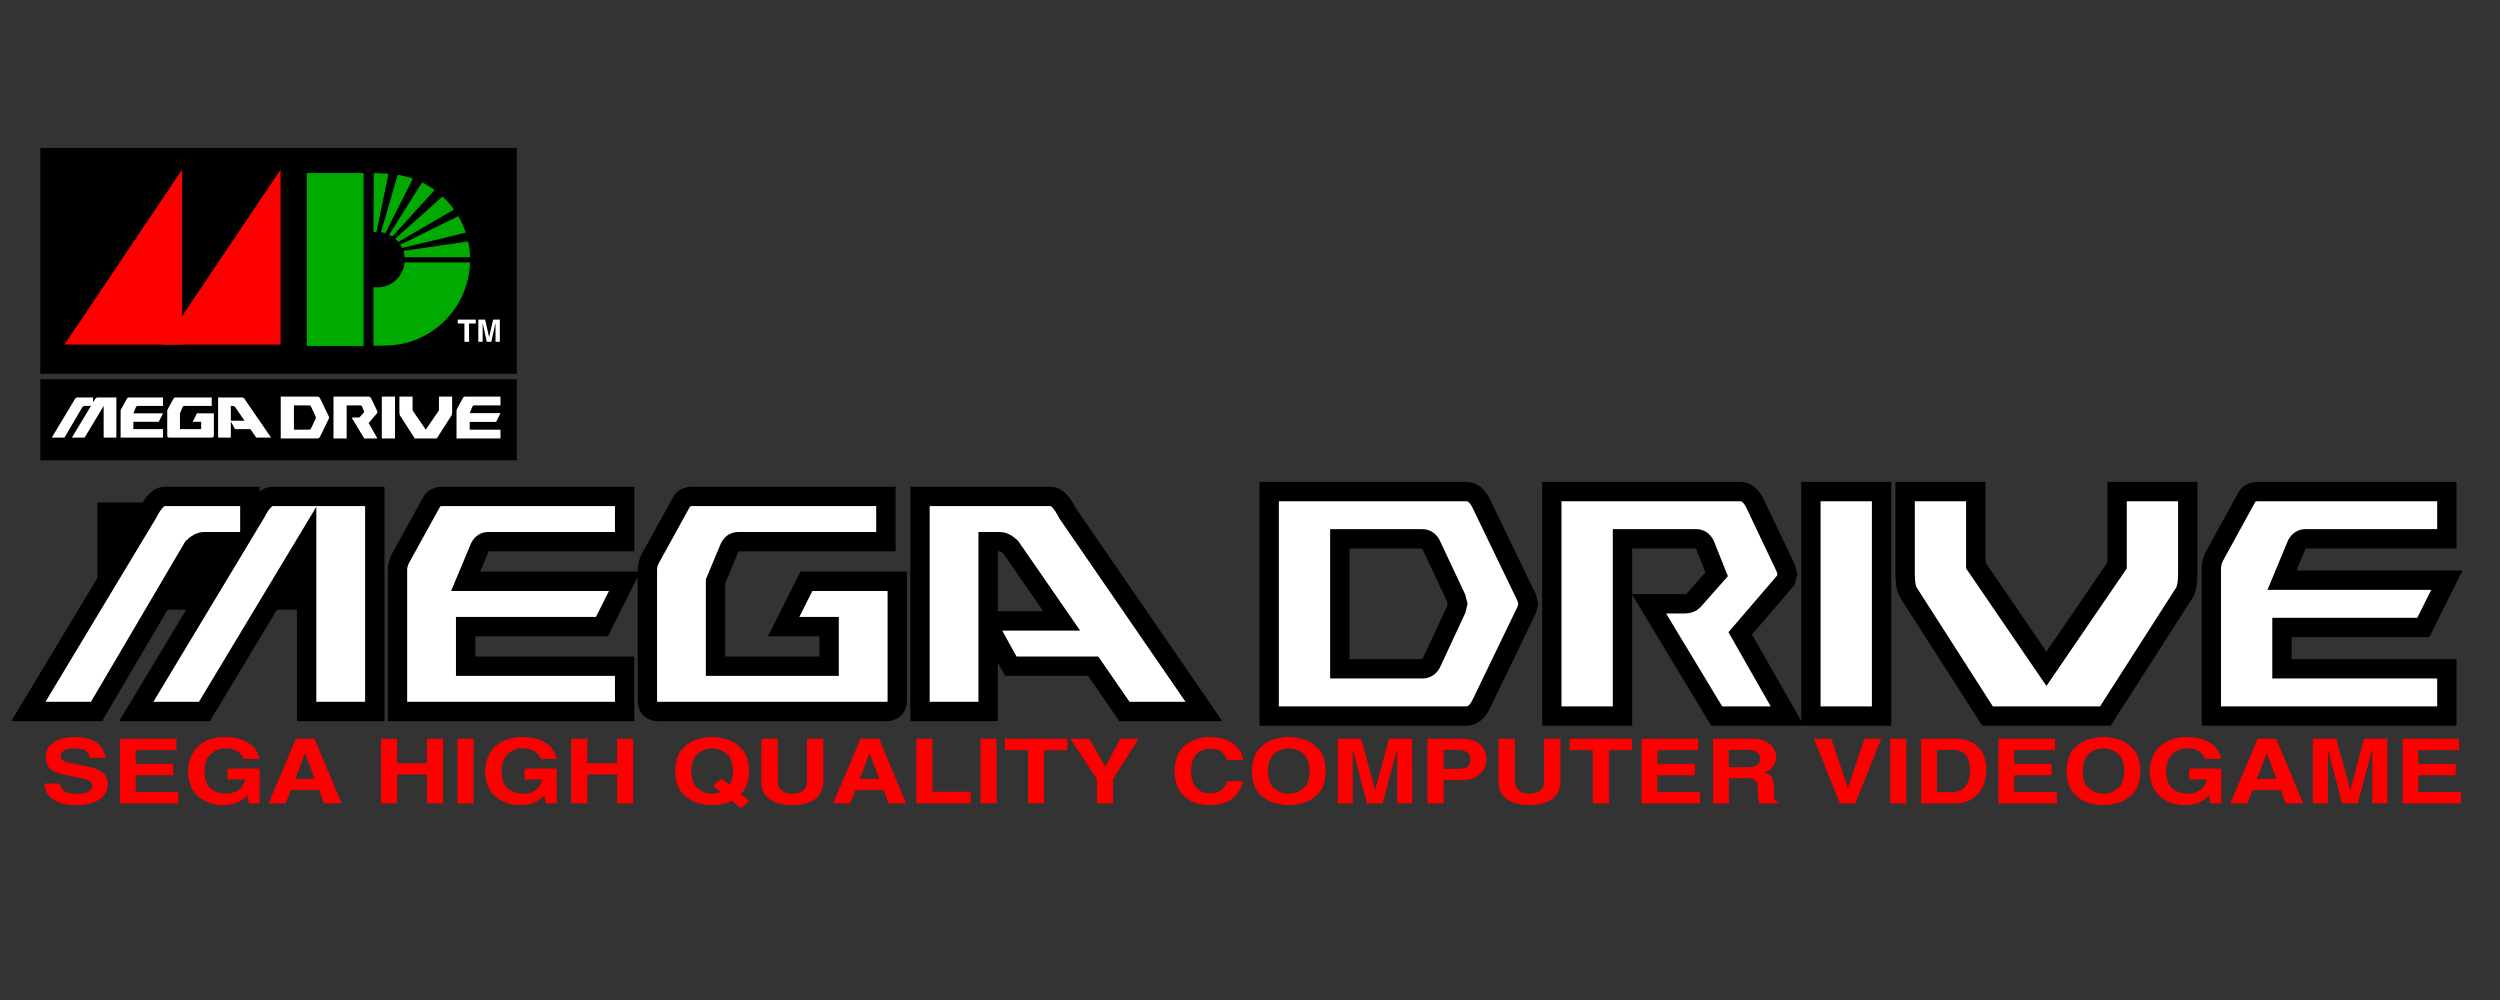 <?xml version="1.0" encoding="UTF-8" standalone="no"?>
<!-- Created with Inkscape (http://www.inkscape.org/) -->

<svg
   xmlns:dc="http://purl.org/dc/elements/1.1/"
   xmlns:cc="http://creativecommons.org/ns#"
   xmlns:rdf="http://www.w3.org/1999/02/22-rdf-syntax-ns#"
   xmlns:svg="http://www.w3.org/2000/svg"
   xmlns="http://www.w3.org/2000/svg"
   xmlns:sodipodi="http://sodipodi.sourceforge.net/DTD/sodipodi-0.dtd"
   xmlns:inkscape="http://www.inkscape.org/namespaces/inkscape"
   width="500"
   height="200"
   id="svg2"
   version="1.1"
   inkscape:version="0.92.5 (2060ec1f9f, 2020-04-08)"
   sodipodi:docname="File-Mega_Drive_Japanese_Logo.svg">
  <rect width="100%" height="100%" fill="#333333" stroke="none"/>
  <defs
     id="defs4">
    <inkscape:path-effect
       effect="skeletal"
       id="path-effect3036"
       is_visible="true"
       pattern="m -9.091,-5.051 v 10 L 0.909,-0.051 Z"
       copytype="single_stretched"
       prop_scale="1"
       scale_y_rel="false"
       spacing="0"
       normal_offset="0"
       tang_offset="0"
       prop_units="false"
       vertical_pattern="false"
       fuse_tolerance="0" />
    <inkscape:path-effect
       effect="spiro"
       id="path-effect3034"
       is_visible="true" />
    <inkscape:path-effect
       effect="skeletal"
       id="path-effect3030"
       is_visible="true"
       pattern="M 0,0 V 10 L 10,5 Z"
       copytype="single_stretched"
       prop_scale="1"
       scale_y_rel="false"
       spacing="0"
       normal_offset="0"
       tang_offset="0"
       prop_units="false"
       vertical_pattern="false"
       fuse_tolerance="0" />
    <inkscape:path-effect
       effect="spiro"
       id="path-effect3028"
       is_visible="true" />
    <inkscape:path-effect
       effect="skeletal"
       id="path-effect3024"
       is_visible="true"
       pattern="M 0,0 V 10 L 10,5 Z"
       copytype="single_stretched"
       prop_scale="1"
       scale_y_rel="false"
       spacing="0"
       normal_offset="0"
       tang_offset="0"
       prop_units="false"
       vertical_pattern="false"
       fuse_tolerance="0" />
    <inkscape:path-effect
       effect="spiro"
       id="path-effect3022"
       is_visible="true" />
    <inkscape:path-effect
       effect="skeletal"
       id="path-effect3018"
       is_visible="true"
       pattern="M 0,0 V 10 L 10,5 Z"
       copytype="single_stretched"
       prop_scale="1"
       scale_y_rel="false"
       spacing="0"
       normal_offset="0"
       tang_offset="0"
       prop_units="false"
       vertical_pattern="false"
       fuse_tolerance="0" />
    <inkscape:path-effect
       effect="spiro"
       id="path-effect3016"
       is_visible="true" />
    <inkscape:path-effect
       effect="skeletal"
       id="path-effect3012"
       is_visible="true"
       pattern="M 0,0 V 10 L 10,5 Z"
       copytype="single_stretched"
       prop_scale="1"
       scale_y_rel="false"
       spacing="0"
       normal_offset="0"
       tang_offset="0"
       prop_units="false"
       vertical_pattern="false"
       fuse_tolerance="0" />
    <inkscape:path-effect
       effect="spiro"
       id="path-effect3010"
       is_visible="true" />
  </defs>
  <sodipodi:namedview
     id="base"
     pagecolor="#ffffff"
     bordercolor="#666666"
     borderopacity="1.0"
     inkscape:pageopacity="0.0"
     inkscape:pageshadow="2"
     inkscape:zoom="1.53125"
     inkscape:cx="323.74569"
     inkscape:cy="66.147988"
     inkscape:document-units="px"
     inkscape:current-layer="layer2"
     showgrid="false"
     inkscape:window-width="1366"
     inkscape:window-height="740"
     inkscape:window-x="0"
     inkscape:window-y="0"
     inkscape:window-maximized="1"
     fit-margin-top="0"
     fit-margin-left="0"
     fit-margin-right="0"
     fit-margin-bottom="0"
     showguides="true"
     inkscape:guide-bbox="true"
     inkscape:pagecheckerboard="true" />
  <g
     inkscape:groupmode="layer"
     id="layer2"
     inkscape:label="Layer"
     style="display:inline"
     transform="translate(6.885,-560.833)">
    <g
       id="g3975">
      <g
         id="g3903" />
    </g>
    <g
       id="g119"
       transform="matrix(1.147,0,0,1.147,-8.305,-112.682)">
      <rect
         y="653.339"
         x="8.269"
         height="14.109"
         width="83.088"
         id="rect4013-7"
         style="display:inline;fill:#000000;fill-opacity:1;stroke:#000000;stroke-width:0.451;stroke-linecap:round;stroke-linejoin:miter;stroke-miterlimit:4;stroke-dasharray:none;stroke-dashoffset:0;stroke-opacity:0" />
      <rect
         y="613.009"
         x="8.269"
         height="39.367"
         width="83.088"
         id="rect4013"
         style="fill:#000000;fill-opacity:1;stroke:#000000;stroke-width:0.754;stroke-linecap:round;stroke-linejoin:miter;stroke-miterlimit:4;stroke-dasharray:none;stroke-dashoffset:0;stroke-opacity:0" />
      <flowRoot
         transform="matrix(0.11,0,0,0.11,8.65,583.727)"
         style="font-style:normal;font-weight:normal;line-height:0.01%;font-family:sans-serif;letter-spacing:0px;word-spacing:0px;fill:#000000;fill-opacity:1;stroke:none"
         id="flowRoot3018"
         xml:space="preserve"><flowRegion
           style="font-family:sans-serif"
           id="flowRegion3020"><rect
             style="font-family:sans-serif"
             y="828.076"
             x="87.143"
             height="170"
             width="332.857"
             id="rect3022" /></flowRegion><flowPara
           style="font-size:40px;line-height:1.25;font-family:sans-serif"
           id="flowPara3024"> </flowPara></flowRoot>      <path
         inkscape:connector-curvature="0"
         id="path3038"
         d="m 32.997,616.766 v 30.513 H 12.481 Z"
         style="display:inline;fill:#ff0000;fill-opacity:1;stroke:#000000;stroke-width:0.086px;stroke-linecap:butt;stroke-linejoin:miter;stroke-opacity:0" />
      <rect
         y="617.375"
         x="54.728"
         height="30.165"
         width="9.91"
         id="rect3834"
         style="display:inline;fill:#00aa00;fill-opacity:1;stroke:#000000;stroke-width:0.575;stroke-linecap:round;stroke-linejoin:miter;stroke-miterlimit:4;stroke-dasharray:none;stroke-dashoffset:0;stroke-opacity:0" />
      <path
         sodipodi:nodetypes="ccccccccccccccccccccccccccccccccccccccsccc"
         inkscape:connector-curvature="0"
         id="path3838"
         d="m 66.772,617.389 c -0.106,-0.003 -0.224,-0.006 -0.357,-0.008 l -0.061,10.334 c 0.008,2.2e-4 0.016,-2.2e-4 0.024,0 v -0.032 c 0.169,-0.022 0.338,-0.034 0.511,-0.037 l 2.081,-10.127 c -0.812,-0.099 -1.576,-0.109 -2.198,-0.129 z m 3.816,0.287 -2.921,10.015 c 0.26,0.036 0.515,0.093 0.76,0.169 l 4.799,-9.522 c -0.848,-0.298 -1.728,-0.521 -2.638,-0.661 z m 4.242,1.334 -5.739,9.11 c 0.192,0.093 0.378,0.199 0.554,0.316 l 7.372,-8.111 c -0.688,-0.499 -1.419,-0.938 -2.188,-1.315 z m 3.567,2.447 -8.248,7.361 c 0.197,0.171 0.382,0.359 0.549,0.56 l 9.704,-5.65 c -0.591,-0.824 -1.264,-1.585 -2.006,-2.271 z m 2.758,3.43 -10.098,4.978 c 0.116,0.181 0.219,0.369 0.311,0.565 l 11.086,-2.667 C 82.119,626.753 81.683,625.79 81.154,624.888 Z m 1.714,4.408 -11.298,1.652 c 0.116,0.349 0.194,0.716 0.228,1.095 h 11.402 c -0.027,-0.94 -0.141,-1.859 -0.332,-2.747 z m -11.07,3.653 c -0.234,2.451 -2.289,4.367 -4.788,4.367 -0.215,0 -0.424,-0.015 -0.632,-0.043 v -0.209 c -0.008,2.2e-4 -0.016,-2.2e-4 -0.024,0 v 10.434 c 0.856,-0.006 1.297,-0.042 1.963,-0.042 8.068,0 14.638,-6.453 14.883,-14.508 z"
         style="display:inline;fill:#00aa00;fill-opacity:1;stroke:#000000;stroke-width:0.567;stroke-linecap:round;stroke-linejoin:miter;stroke-miterlimit:4;stroke-dasharray:none;stroke-dashoffset:0;stroke-opacity:0" />
      <path
         inkscape:connector-curvature="0"
         id="path3038-4"
         d="m 50.165,616.766 v 30.513 H 29.649 Z"
         style="display:inline;fill:#ff0000;fill-opacity:1;stroke:#000000;stroke-width:0.086px;stroke-linecap:butt;stroke-linejoin:miter;stroke-opacity:0" />
      <path
         inkscape:connector-curvature="0"
         id="text8337"
         d="m 6.181,711.258 20.796,-34.544 c 0.99,-1.974 1.981,-2.961 2.971,-2.961 h 14.854 v 4.589 l 0.99,-1.629 c 0.99,-1.974 1.98,-2.961 2.971,-2.961 h 17.825 v 37.505 h -11.883 v -29.609 l -17.825,29.609 h -11.883 l 17.825,-29.609 h -5.942 c -0.66,3e-5 -1.32,0.329 -1.981,0.987 l -16.835,28.622 z M 82.431,696.453 v 6.909 H 110.159 v 7.896 H 70.548 v -24.674 c 0,-0.658 0.165,-1.316 0.495,-1.974 l 5.446,-9.87 c 0.33,-0.658 0.99,-0.987 1.981,-0.987 H 110.159 v 7.896 H 86.392 c -0.66,3e-5 -1.155,0.329 -1.485,0.987 l -2.476,5.922 H 110.159 l -3.961,7.896 z m 43.572,6.909 h 19.805 v -6.909 h -7.922 l 3.961,-7.896 h 15.844 v 20.727 c -4e-5,1.316 -0.66,1.974 -1.981,1.974 h -39.611 c -1.32,0 -1.981,-0.658 -1.981,-1.974 v -22.7 c 0,-0.658 0.165,-1.316 0.495,-1.974 l 5.446,-9.87 c 0.33,-0.658 0.99,-0.987 1.981,-0.987 h 33.669 v 7.896 H 129.964 c -0.66,3e-5 -1.155,0.329 -1.485,0.987 l -2.476,5.922 z m 85.163,7.896 h -13.864 l -5.446,-7.896 h -14.359 l -3.961,-7.156 v 15.051 h -11.883 v -37.505 h 22.776 c 0.99,4e-5 1.981,0.987 2.971,2.961 z m -24.806,-15.792 -8.863,-12.831 c -0.66,-0.658 -1.32,-0.987 -1.98,-0.987 h -1.98 v 13.818 z"
         style="font-style:normal;font-weight:normal;font-size:69.469px;font-family:NiseMegaDrive;fill:#ffffff;fill-opacity:1;stroke:#000000;stroke-width:3.376;stroke-linecap:butt;stroke-linejoin:miter;stroke-miterlimit:4;stroke-dasharray:none;stroke-dashoffset:0;stroke-opacity:1" />
      <path
         inkscape:connector-curvature="0"
         id="text8339"
         d="m 234.862,703.816 h 14.374 c 0.684,2e-5 1.198,-0.309 1.54,-0.927 l 4.364,-9.374 0.257,-1.03 -0.257,-1.03 -4.364,-9.271 c -0.342,-0.687 -0.856,-1.03 -1.54,-1.03 h -14.374 z m -12.321,-30.905 h 34.396 c 1.027,4e-5 1.882,0.687 2.567,2.06 l 7.957,16.483 0.257,1.03 -0.257,1.03 -7.957,16.483 c -0.685,1.374 -1.54,2.06 -2.567,2.06 h -34.396 z m 49.284,0 h 32.856 c 1.027,4e-5 1.882,0.687 2.567,2.06 l 5.39,11.332 0.257,1.03 -0.257,1.03 -7.957,9.271 8.214,14.422 h -12.321 l -11.807,-19.573 h 6.16 c 0.684,2e-5 1.198,-0.172 1.54,-0.515 l 4.107,-4.636 -2.053,-5.151 c -0.342,-0.687 -0.856,-1.03 -1.54,-1.03 h -12.834 v 30.905 H 271.825 Z m 57.498,39.146 h -12.321 v -39.146 h 12.321 z m 16.428,-26.269 12.321,18.028 12.321,-18.028 v -12.877 h 12.321 v 14.422 c -7e-5,1.374 -0.171,2.404 -0.513,3.09 l -13.861,21.633 h -20.535 l -13.861,-21.633 c -0.342,-0.687 -0.513,-1.717 -0.513,-3.09 v -14.422 h 12.321 z m 53.391,10.817 v 7.211 h 28.749 v 8.241 h -41.07 v -25.754 c 0,-0.687 0.171,-1.374 0.513,-2.06 l 5.647,-10.302 c 0.342,-0.687 1.027,-1.03 2.054,-1.03 h 32.856 v 8.241 h -24.642 c -0.685,3e-5 -1.198,0.343 -1.54,1.03 l -2.567,6.181 h 28.749 l -4.107,8.241 z"
         style="font-style:normal;font-weight:normal;font-size:72.268px;font-family:NiseMegaDrive;fill:#ffffff;fill-opacity:1;stroke:#000000;stroke-width:3.376;stroke-linecap:butt;stroke-linejoin:miter;stroke-miterlimit:4;stroke-dasharray:none;stroke-dashoffset:0;stroke-opacity:1" />
      <g
         id="text3920"
         style="font-style:normal;font-variant:normal;font-weight:bold;font-stretch:normal;font-size:155.441px;line-height:125%;font-family:'Helvetica LT Std';-inkscape-font-specification:'Helvetica LT Std Bold';letter-spacing:0px;word-spacing:0px;fill:#ff0000;fill-opacity:1;stroke:none"
         transform="matrix(0.12,0,0,0.101,-83.432,643.809)">
        <path
           inkscape:connector-curvature="0"
           id="path3018"
           d="m 770.334,792.168 c -0.165,4.816 0.942,10.089 3.322,15.82 2.38,5.731 7.022,10.694 13.926,14.888 6.905,4.194 17.062,6.393 30.472,6.598 3.626,0.171 8.878,-0.499 15.757,-2.009 6.879,-1.51 13.213,-4.886 19.004,-10.127 5.79,-5.241 8.867,-13.372 9.228,-24.392 -0.266,-9.789 -3.232,-16.829 -8.899,-21.12 -5.667,-4.291 -12.442,-7.251 -20.324,-8.879 l -27.202,-6.684 c -2.532,-0.418 -5.084,-1.409 -7.655,-2.973 -2.571,-1.564 -3.957,-4.459 -4.158,-8.685 0.256,-4.977 2.387,-8.468 6.392,-10.473 4.006,-2.004 8.352,-2.969 13.037,-2.895 9.822,0.389 16.098,2.565 18.828,6.528 2.73,3.964 4.07,7.383 4.022,10.259 h 22.383 c 0.047,-4.751 -1.204,-9.894 -3.754,-15.429 -2.549,-5.534 -6.99,-10.309 -13.322,-14.323 -6.332,-4.014 -15.148,-6.118 -26.448,-6.31 -11.931,0.194 -21.004,2.242 -27.219,6.143 -6.215,3.901 -10.417,8.494 -12.608,13.777 -2.191,5.283 -3.215,10.094 -3.074,14.433 0.35,11.849 4.003,19.861 10.958,24.035 6.956,4.174 15.116,7.095 24.482,8.763 l 11.969,2.798 c 6.01,1.257 10.855,2.824 14.534,4.702 3.679,1.878 5.57,4.922 5.674,9.132 -0.282,5.771 -2.788,9.657 -7.519,11.658 -4.731,2.001 -9.997,2.934 -15.797,2.798 -9.883,-0.363 -16.347,-2.591 -19.391,-6.684 -3.044,-4.093 -4.456,-7.876 -4.236,-11.347 z" />
        <path
           inkscape:connector-curvature="0"
           id="path3020"
           d="m 961.987,714.914 h -82.072 v 111.605 h 84.714 v -19.741 h -61.865 v -28.912 h 54.404 V 758.127 H 902.765 V 734.655 h 59.222 z" />
        <path
           inkscape:connector-curvature="0"
           id="path3022"
           d="m 1036.128,785.173 h 25.958 c -2.915,10.884 -7.383,17.795 -13.407,20.732 -6.023,2.937 -10.57,4.213 -13.64,3.828 -8.29,0.304 -15.686,-2.286 -22.189,-7.772 -6.503,-5.486 -9.935,-15.693 -10.298,-30.622 0.295,-14.184 3.552,-24.443 9.773,-30.777 6.221,-6.334 13.636,-9.443 22.247,-9.326 8.225,0.492 14.352,3.005 18.381,7.539 4.028,4.534 6.036,8.135 6.023,10.803 h 23.316 c -0.363,-5.309 -2.245,-10.839 -5.648,-16.592 -3.402,-5.752 -8.636,-10.649 -15.699,-14.692 -7.064,-4.042 -16.269,-6.153 -27.616,-6.333 h -0.311 c -12.463,0.168 -22.701,3.027 -30.714,8.578 -8.013,5.551 -13.944,12.785 -17.795,21.704 -3.85,8.919 -5.764,18.514 -5.74,28.785 0.457,19.572 5.644,34.21 15.563,43.912 9.919,9.702 21.829,14.547 35.732,14.534 9.99,-0.278 17.6,-2.247 22.83,-5.907 5.23,-3.659 9.226,-7.338 11.988,-11.036 l 2.332,13.99 h 15.544 v -60.155 h -46.632 z" />
        <path
           inkscape:connector-curvature="0"
           id="path3024"
           d="m 1128.203,803.515 h 41.191 l 7.15,23.005 h 25.337 l -39.326,-111.605 h -26.891 l -39.792,111.605 h 24.559 z m 20.518,-63.419 h 0.311 l 13.834,44.145 h -28.445 z" />
        <path
           inkscape:connector-curvature="0"
           id="path3026"
           d="m 1326.079,776.468 v 50.051 h 23.316 V 714.914 h -23.316 v 42.279 h -43.523 v -42.279 h -23.316 v 111.605 h 23.316 v -50.051 z" />
        <path
           inkscape:connector-curvature="0"
           id="path3028"
           d="m 1393.799,714.914 h -23.316 v 111.605 h 23.316 z" />
        <path
           inkscape:connector-curvature="0"
           id="path3030"
           d="m 1467.842,785.173 h 25.958 c -2.914,10.884 -7.383,17.795 -13.407,20.732 -6.023,2.937 -10.57,4.213 -13.64,3.828 -8.29,0.304 -15.687,-2.286 -22.189,-7.772 -6.503,-5.486 -9.935,-15.693 -10.298,-30.622 0.295,-14.184 3.552,-24.443 9.773,-30.777 6.221,-6.334 13.636,-9.443 22.247,-9.326 8.225,0.492 14.352,3.005 18.381,7.539 4.028,4.534 6.036,8.135 6.023,10.803 h 23.316 c -0.363,-5.309 -2.245,-10.839 -5.648,-16.592 -3.402,-5.752 -8.636,-10.649 -15.699,-14.692 -7.064,-4.042 -16.269,-6.153 -27.616,-6.333 h -0.311 c -12.463,0.168 -22.701,3.027 -30.714,8.578 -8.013,5.551 -13.944,12.785 -17.795,21.704 -3.85,8.919 -5.764,18.514 -5.74,28.785 0.457,19.572 5.644,34.21 15.563,43.912 9.919,9.702 21.829,14.547 35.732,14.534 9.99,-0.278 17.6,-2.247 22.83,-5.907 5.23,-3.659 9.226,-7.338 11.988,-11.036 l 2.332,13.99 h 15.544 v -60.155 h -46.632 z" />
        <path
           inkscape:connector-curvature="0"
           id="path3032"
           d="m 1602.352,776.468 v 50.051 h 23.316 V 714.914 h -23.316 v 42.279 h -43.523 v -42.279 h -23.316 v 111.605 h 23.316 v -50.051 z" />
        <path
           inkscape:connector-curvature="0"
           id="path3034"
           d="m 1741.783,796.209 11.192,10.57 c -2.118,1.075 -4.255,1.839 -6.412,2.293 -2.157,0.453 -4.216,0.674 -6.179,0.661 -6.771,0.327 -13.397,-2.27 -19.877,-7.791 -6.48,-5.521 -9.958,-15.929 -10.434,-31.224 0.476,-15.295 3.954,-25.702 10.434,-31.224 6.48,-5.521 13.105,-8.118 19.877,-7.791 6.771,-0.327 13.397,2.27 19.877,7.791 6.48,5.521 9.958,15.929 10.434,31.224 -0.02,5.194 -0.486,9.767 -1.399,13.718 -0.913,3.951 -2.157,7.357 -3.731,10.22 l -11.813,-11.036 z m 52.694,25.803 -12.124,-11.503 c 3.478,-4.32 6.276,-9.747 8.394,-16.282 2.118,-6.535 3.206,-14.372 3.264,-23.51 -0.389,-17.216 -3.929,-30.054 -10.622,-38.514 -6.693,-8.46 -14.206,-14.01 -22.539,-16.649 -8.333,-2.639 -15.155,-3.837 -20.466,-3.592 -5.311,-0.245 -12.133,0.953 -20.466,3.592 -8.333,2.64 -15.846,8.189 -22.539,16.649 -6.692,8.46 -10.233,21.298 -10.622,38.514 0.389,17.216 3.929,30.055 10.622,38.514 6.692,8.46 14.205,14.01 22.539,16.649 8.333,2.64 15.155,3.837 20.466,3.592 3.387,0.078 7.649,-0.389 12.785,-1.399 5.136,-1.01 10.408,-3.031 15.816,-6.062 l 13.212,12.591 z" />
        <path
           inkscape:connector-curvature="0"
           id="path3036"
           d="m 1901.94,714.914 h -23.782 v 73.523 c 0.061,6.804 -1.694,12.043 -5.266,15.719 -3.572,3.676 -9.33,5.534 -17.273,5.576 -5.589,0.039 -10.266,-1.749 -14.028,-5.363 -3.763,-3.614 -5.719,-9.287 -5.868,-17.021 v -72.435 h -23.782 v 73.989 c 0.12,5.596 0.852,10.648 2.196,15.155 1.344,4.508 3.514,8.471 6.509,11.891 5.188,5.392 11.056,9.025 17.604,10.9 6.548,1.875 12.493,2.749 17.837,2.623 14.219,0.087 25.379,-3.235 33.478,-9.968 8.099,-6.732 12.225,-17.399 12.377,-32.001 z" />
        <path
           inkscape:connector-curvature="0"
           id="path3039"
           d="m 1948.52,803.515 h 41.191 l 7.15,23.005 h 25.337 l -39.326,-111.605 h -26.891 l -39.792,111.605 h 24.559 z m 20.518,-63.419 h 0.311 l 13.834,44.145 h -28.445 z" />
        <path
           inkscape:connector-curvature="0"
           id="path3041"
           d="m 2060.54,714.914 h -23.316 v 111.605 h 78.808 v -20.207 h -55.492 z" />
        <path
           inkscape:connector-curvature="0"
           id="path3043"
           d="m 2153.7,714.914 h -23.316 v 111.605 h 23.316 z" />
        <path
           inkscape:connector-curvature="0"
           id="path3045"
           d="m 2222.769,734.655 h 33.73 v -19.741 h -90.777 v 19.741 h 33.73 v 91.865 h 23.316 z" />
        <path
           inkscape:connector-curvature="0"
           id="path3047"
           d="m 2322.769,784.707 37.305,-69.792 h -26.425 l -22.072,48.497 -23.16,-48.497 h -27.513 l 38.549,69.481 v 42.124 h 23.316 z" />
        <path
           inkscape:connector-curvature="0"
           id="path3049"
           d="m 2511.834,751.443 c -0.368,-5.674 -2.24,-11.527 -5.619,-17.559 -3.379,-6.031 -8.544,-11.147 -15.498,-15.348 -6.954,-4.201 -15.977,-6.392 -27.07,-6.575 -14.718,0.016 -26.862,4.958 -36.431,14.825 -9.569,9.867 -14.524,24.563 -14.864,44.086 0.269,19.307 5.055,33.892 14.359,43.756 9.304,9.864 21.512,14.812 36.625,14.844 13.97,-0.201 24.967,-4.035 32.992,-11.503 8.024,-7.468 13.193,-17.364 15.505,-29.689 h -23.316 c -1.448,6.859 -4.304,12.066 -8.569,15.622 -4.265,3.556 -9.647,5.343 -16.146,5.363 -9.789,-0.334 -16.868,-4.174 -21.237,-11.522 -4.369,-7.348 -6.512,-16.201 -6.431,-26.561 0.453,-15.431 3.666,-25.877 9.637,-31.34 5.971,-5.463 11.982,-8.021 18.031,-7.675 9.346,0.385 15.641,2.762 18.886,7.131 3.245,4.369 5.188,8.416 5.829,12.144 z" />
        <path
           inkscape:connector-curvature="0"
           id="path3051"
           d="m 2524.683,770.717 c 0.389,17.216 3.929,30.055 10.622,38.514 6.692,8.46 14.205,14.01 22.539,16.649 8.333,2.64 15.155,3.837 20.466,3.592 5.311,0.245 12.133,-0.953 20.466,-3.592 8.333,-2.64 15.846,-8.189 22.539,-16.649 6.692,-8.46 10.233,-21.298 10.622,-38.514 -0.389,-17.216 -3.929,-30.054 -10.622,-38.514 -6.693,-8.46 -14.206,-14.01 -22.539,-16.649 -8.333,-2.639 -15.155,-3.837 -20.466,-3.592 -5.311,-0.245 -12.133,0.953 -20.466,3.592 -8.333,2.64 -15.846,8.189 -22.539,16.649 -6.693,8.46 -10.233,21.298 -10.622,38.514 z m 23.316,0 c 0.476,-15.295 3.954,-25.702 10.434,-31.224 6.48,-5.521 13.105,-8.118 19.877,-7.791 6.771,-0.327 13.397,2.27 19.877,7.791 6.48,5.521 9.958,15.929 10.434,31.224 -0.476,15.295 -3.954,25.703 -10.434,31.224 -6.48,5.521 -13.106,8.118 -19.877,7.791 -6.771,0.327 -13.397,-2.27 -19.877,-7.791 -6.48,-5.521 -9.958,-15.929 -10.434,-31.224 z" />
        <path
           inkscape:connector-curvature="0"
           id="path3053"
           d="m 2757.586,714.914 h -33.73 l -19.896,87.979 h -0.311 l -20.207,-87.979 h -34.041 v 111.605 h 21.762 v -93.264 h 0.311 l 20.363,93.264 h 22.85 l 20.829,-93.264 h 0.311 v 93.264 h 21.762 z" />
        <path
           inkscape:connector-curvature="0"
           id="path3055"
           d="m 2803.137,786.261 h 26.736 c 9.884,-0.252 17.404,-2.58 22.562,-6.983 5.157,-4.403 8.648,-9.368 10.472,-14.893 1.824,-5.526 2.678,-10.099 2.562,-13.719 -0.094,-11.078 -3.17,-19.776 -9.229,-26.094 -6.059,-6.318 -14.537,-9.537 -25.434,-9.657 h -50.984 v 111.605 h 23.316 z m 0,-19.274 v -32.798 h 18.497 c 7.179,-0.039 12.406,1.166 15.68,3.614 3.274,2.448 4.887,6.373 4.838,11.775 0.363,2.902 -0.363,6.425 -2.176,10.57 -1.813,4.145 -6.891,6.425 -15.233,6.839 z" />
        <path
           inkscape:connector-curvature="0"
           id="path3057"
           d="m 2973.028,714.914 h -23.782 v 73.523 c 0.061,6.804 -1.694,12.043 -5.266,15.719 -3.572,3.676 -9.33,5.534 -17.273,5.576 -5.589,0.039 -10.266,-1.749 -14.028,-5.363 -3.763,-3.614 -5.719,-9.287 -5.868,-17.021 v -72.435 h -23.782 v 73.989 c 0.12,5.596 0.852,10.648 2.196,15.155 1.344,4.508 3.514,8.471 6.509,11.891 5.188,5.392 11.056,9.025 17.604,10.9 6.548,1.875 12.493,2.749 17.837,2.623 14.219,0.087 25.379,-3.235 33.478,-9.968 8.099,-6.732 12.225,-17.399 12.377,-32.001 z" />
        <path
           inkscape:connector-curvature="0"
           id="path3059"
           d="m 3043.39,734.655 h 33.73 v -19.741 h -90.777 v 19.741 h 33.73 v 91.865 h 23.316 z" />
        <path
           inkscape:connector-curvature="0"
           id="path3061"
           d="m 3173.079,714.914 h -82.072 v 111.605 h 84.714 v -19.741 h -61.865 v -28.912 h 54.404 v -19.741 h -54.404 V 734.655 h 59.222 z" />
        <path
           inkscape:connector-curvature="0"
           id="path3063"
           d="m 3194.837,826.52 h 22.85 v -43.678 h 24.093 c 8.306,-0.071 13.494,1.548 15.563,4.857 2.069,3.31 2.943,8.737 2.623,16.282 0.01,5.641 0.227,10.175 0.661,13.601 0.434,3.426 1.043,6.405 1.826,8.938 h 25.803 v -2.953 c -2.384,-0.722 -3.834,-2.62 -4.352,-5.693 -0.518,-3.073 -0.726,-8.585 -0.622,-16.535 -0.016,-10.039 -1.227,-16.852 -3.633,-20.44 -2.406,-3.588 -5.91,-6.205 -10.512,-7.85 5.547,-1.972 9.802,-5.333 12.765,-10.084 2.963,-4.751 4.459,-10.249 4.488,-16.496 0.116,-3.423 -0.721,-7.578 -2.51,-12.464 -1.79,-4.886 -5.228,-9.236 -10.316,-13.051 -5.088,-3.815 -12.523,-5.828 -22.303,-6.039 h -56.425 z m 22.85,-62.487 v -29.844 h 29.067 c 6.664,0.24 11.094,1.937 13.29,5.091 2.196,3.154 3.206,6.328 3.031,9.521 0.01,5.463 -1.483,9.381 -4.469,11.755 -2.986,2.374 -7.506,3.533 -13.562,3.478 z" />
        <path
           inkscape:connector-curvature="0"
           id="path3065"
           d="m 3390.692,799.473 h -0.311 l -23.938,-84.559 h -25.026 l 37.616,111.605 h 22.228 l 37.927,-111.605 h -24.248 z" />
        <path
           inkscape:connector-curvature="0"
           id="path3067"
           d="m 3475.559,714.914 h -23.316 v 111.605 h 23.316 z" />
        <path
           inkscape:connector-curvature="0"
           id="path3069"
           d="m 3497.219,826.52 h 48.342 c 12.169,-0.278 21.63,-3.556 28.382,-9.833 6.752,-6.277 11.457,-13.884 14.116,-22.821 2.659,-8.937 3.933,-17.534 3.823,-25.791 0.136,-7.311 -1,-15.037 -3.408,-23.178 -2.409,-8.14 -6.907,-15.106 -13.495,-20.898 -6.588,-5.791 -16.083,-8.82 -28.486,-9.085 h -49.274 z m 22.85,-92.331 h 22.383 c 3.448,-0.171 7.139,0.464 11.071,1.906 3.932,1.441 7.311,4.713 10.138,9.816 2.827,5.103 4.306,13.061 4.439,23.874 0.13,9.585 -1.723,18.122 -5.557,25.609 -3.834,7.487 -10.428,11.438 -19.78,11.852 h -22.694 z" />
        <path
           inkscape:connector-curvature="0"
           id="path3071"
           d="m 3691.621,714.914 h -82.072 v 111.605 h 84.715 v -19.741 h -61.865 v -28.912 h 54.404 v -19.741 h -54.404 V 734.655 h 59.222 z" />
        <path
           inkscape:connector-curvature="0"
           id="path3073"
           d="m 3708.405,770.717 c 0.389,17.216 3.929,30.055 10.622,38.514 6.692,8.46 14.205,14.01 22.539,16.649 8.333,2.64 15.155,3.837 20.466,3.592 5.311,0.245 12.133,-0.953 20.466,-3.592 8.333,-2.64 15.846,-8.189 22.539,-16.649 6.692,-8.46 10.233,-21.298 10.622,-38.514 -0.389,-17.216 -3.929,-30.054 -10.622,-38.514 -6.693,-8.46 -14.206,-14.01 -22.539,-16.649 -8.333,-2.639 -15.155,-3.837 -20.466,-3.592 -5.311,-0.245 -12.133,0.953 -20.466,3.592 -8.333,2.64 -15.846,8.189 -22.539,16.649 -6.693,8.46 -10.233,21.298 -10.622,38.514 z m 23.316,0 c 0.476,-15.295 3.954,-25.702 10.434,-31.224 6.48,-5.521 13.105,-8.118 19.877,-7.791 6.771,-0.327 13.397,2.27 19.877,7.791 6.48,5.521 9.958,15.929 10.434,31.224 -0.476,15.295 -3.954,25.703 -10.434,31.224 -6.48,5.521 -13.105,8.118 -19.877,7.791 -6.771,0.327 -13.397,-2.27 -19.877,-7.791 -6.48,-5.521 -9.958,-15.929 -10.434,-31.224 z" />
        <path
           inkscape:connector-curvature="0"
           id="path3075"
           d="m 3886.594,785.173 h 25.958 c -2.914,10.884 -7.383,17.795 -13.407,20.732 -6.023,2.937 -10.57,4.213 -13.64,3.828 -8.29,0.304 -15.687,-2.286 -22.189,-7.772 -6.503,-5.486 -9.935,-15.693 -10.298,-30.622 0.295,-14.184 3.552,-24.443 9.773,-30.777 6.221,-6.334 13.636,-9.443 22.247,-9.326 8.225,0.492 14.352,3.005 18.381,7.539 4.028,4.534 6.036,8.135 6.023,10.803 h 23.316 c -0.363,-5.309 -2.245,-10.839 -5.648,-16.592 -3.402,-5.752 -8.636,-10.649 -15.699,-14.692 -7.064,-4.042 -16.269,-6.153 -27.616,-6.333 h -0.311 c -12.463,0.168 -22.701,3.027 -30.714,8.578 -8.013,5.551 -13.944,12.785 -17.795,21.704 -3.85,8.919 -5.764,18.514 -5.74,28.785 0.457,19.572 5.644,34.21 15.563,43.912 9.919,9.702 21.829,14.547 35.732,14.534 9.99,-0.278 17.6,-2.247 22.83,-5.907 5.23,-3.659 9.226,-7.338 11.988,-11.036 l 2.332,13.99 h 15.544 v -60.155 h -46.632 z" />
        <path
           inkscape:connector-curvature="0"
           id="path3077"
           d="m 3978.669,803.515 h 41.191 l 7.15,23.005 h 25.337 l -39.326,-111.605 h -26.891 l -39.792,111.605 h 24.559 z m 20.518,-63.419 h 0.311 l 13.834,44.145 h -28.445 z" />
        <path
           inkscape:connector-curvature="0"
           id="path3079"
           d="m 4174.47,714.914 h -33.73 l -19.896,87.979 h -0.311 l -20.207,-87.979 h -34.041 v 111.605 h 21.762 v -93.264 h 0.311 l 20.363,93.264 h 22.85 l 20.829,-93.264 h 0.311 v 93.264 h 21.762 z" />
        <path
           inkscape:connector-curvature="0"
           id="path3081"
           d="m 4278.777,714.914 h -82.072 v 111.605 h 84.714 v -19.741 h -61.865 v -28.912 h 54.404 v -19.741 h -54.404 V 734.655 h 59.222 z" />
      </g>
      <path
         inkscape:connector-curvature="0"
         id="text8337-2"
         d="m 10.26,663.503 3.88,-6.445 c 0.185,-0.368 0.37,-0.552 0.554,-0.552 h 2.772 v 0.856 l 0.185,-0.304 c 0.185,-0.368 0.37,-0.552 0.554,-0.552 h 3.326 v 6.998 h -2.217 v -5.525 l -3.326,5.525 h -2.217 l 3.326,-5.525 h -1.109 c -0.123,10e-6 -0.246,0.061 -0.37,0.184 l -3.141,5.34 z M 24.488,660.741 v 1.289 h 5.174 v 1.473 h -7.391 v -4.604 c 0,-0.123 0.031,-0.246 0.092,-0.368 l 1.016,-1.842 c 0.062,-0.123 0.185,-0.184 0.37,-0.184 h 5.913 v 1.473 h -4.434 c -0.123,10e-6 -0.216,0.061 -0.277,0.184 l -0.462,1.105 h 5.174 l -0.739,1.473 z m 8.13,1.289 h 3.695 v -1.289 h -1.478 l 0.739,-1.473 h 2.956 v 3.867 c -9e-6,0.246 -0.123,0.368 -0.37,0.368 h -7.391 c -0.246,0 -0.37,-0.123 -0.37,-0.368 v -4.236 c 0,-0.123 0.031,-0.246 0.092,-0.368 l 1.016,-1.842 c 0.062,-0.123 0.185,-0.184 0.37,-0.184 h 6.282 v 1.473 h -4.804 c -0.123,10e-6 -0.216,0.061 -0.277,0.184 l -0.462,1.105 z m 15.89,1.473 h -2.587 l -1.016,-1.473 h -2.679 l -0.739,-1.335 v 2.808 h -2.217 v -6.998 h 4.25 c 0.185,0 0.37,0.184 0.554,0.552 z m -4.628,-2.946 -1.654,-2.394 c -0.123,-0.123 -0.246,-0.184 -0.37,-0.184 h -0.37 v 2.578 z"
         style="font-style:normal;font-weight:normal;font-size:69.469px;font-family:NiseMegaDrive;display:inline;fill:#ffffff;fill-opacity:1;stroke:none;stroke-width:0.11" />
      <path
         inkscape:connector-curvature="0"
         id="text8339-0"
         d="m 52.489,662.115 h 2.682 c 0.128,0 0.223,-0.058 0.287,-0.173 l 0.814,-1.749 0.048,-0.192 -0.048,-0.192 -0.814,-1.73 c -0.064,-0.128 -0.16,-0.192 -0.287,-0.192 H 52.489 Z m -2.299,-5.766 h 6.418 c 0.192,10e-6 0.351,0.128 0.479,0.384 l 1.485,3.075 0.048,0.192 -0.048,0.192 -1.485,3.075 c -0.128,0.256 -0.287,0.384 -0.479,0.384 h -6.418 z m 9.196,0 h 6.13 c 0.192,10e-6 0.351,0.128 0.479,0.384 l 1.006,2.114 0.048,0.192 -0.048,0.192 -1.485,1.73 1.533,2.691 h -2.299 l -2.203,-3.652 h 1.149 c 0.128,10e-6 0.224,-0.032 0.287,-0.096 l 0.766,-0.865 -0.383,-0.961 c -0.064,-0.128 -0.16,-0.192 -0.287,-0.192 h -2.395 v 5.766 h -2.299 z m 10.728,7.304 h -2.299 v -7.304 h 2.299 z m 3.065,-4.901 2.299,3.364 2.299,-3.364 v -2.403 h 2.299 v 2.691 c -1.4e-5,0.256 -0.032,0.449 -0.096,0.577 l -2.586,4.036 h -3.831 l -2.586,-4.036 c -0.064,-0.128 -0.096,-0.32 -0.096,-0.577 v -2.691 h 2.299 z m 9.962,2.018 v 1.345 h 5.364 v 1.538 h -7.663 v -4.805 c 0,-0.128 0.032,-0.256 0.096,-0.384 l 1.054,-1.922 c 0.064,-0.128 0.192,-0.192 0.383,-0.192 h 6.13 v 1.538 h -4.598 c -0.128,10e-6 -0.224,0.064 -0.287,0.192 l -0.479,1.153 h 5.364 l -0.766,1.538 z"
         style="font-style:normal;font-weight:normal;font-size:72.268px;font-family:NiseMegaDrive;display:inline;fill:#ffffff;fill-opacity:1;stroke:none;stroke-width:0.11" />
      <g
         transform="matrix(0.11,0,0,0.11,8.65,583.727)"
         id="text3945"
         style="font-style:normal;font-variant:normal;font-weight:bold;font-stretch:normal;font-size:49.011px;line-height:125%;font-family:'Helvetica LT';-inkscape-font-specification:'Helvetica LT Bold';letter-spacing:0px;word-spacing:0px;fill:#ffffff;fill-opacity:1;stroke:none">
        <path
           inkscape:connector-curvature="0"
           id="path3013"
           d="m 676.157,573.334 h -7.353 v -28.966 h -10.634 v -6.224 h 28.622 v 6.224 h -10.634 z" />
        <path
           inkscape:connector-curvature="0"
           id="path3015"
           d="m 724.939,573.334 h -6.862 v -29.407 h -0.099 l -6.566,29.407 h -7.205 l -6.421,-29.407 h -0.097 v 29.407 h -6.862 v -35.189 h 10.733 l 6.372,27.739 h 0.099 l 6.273,-27.739 h 10.636 z" />
      </g>
    </g>
  </g>
</svg>
